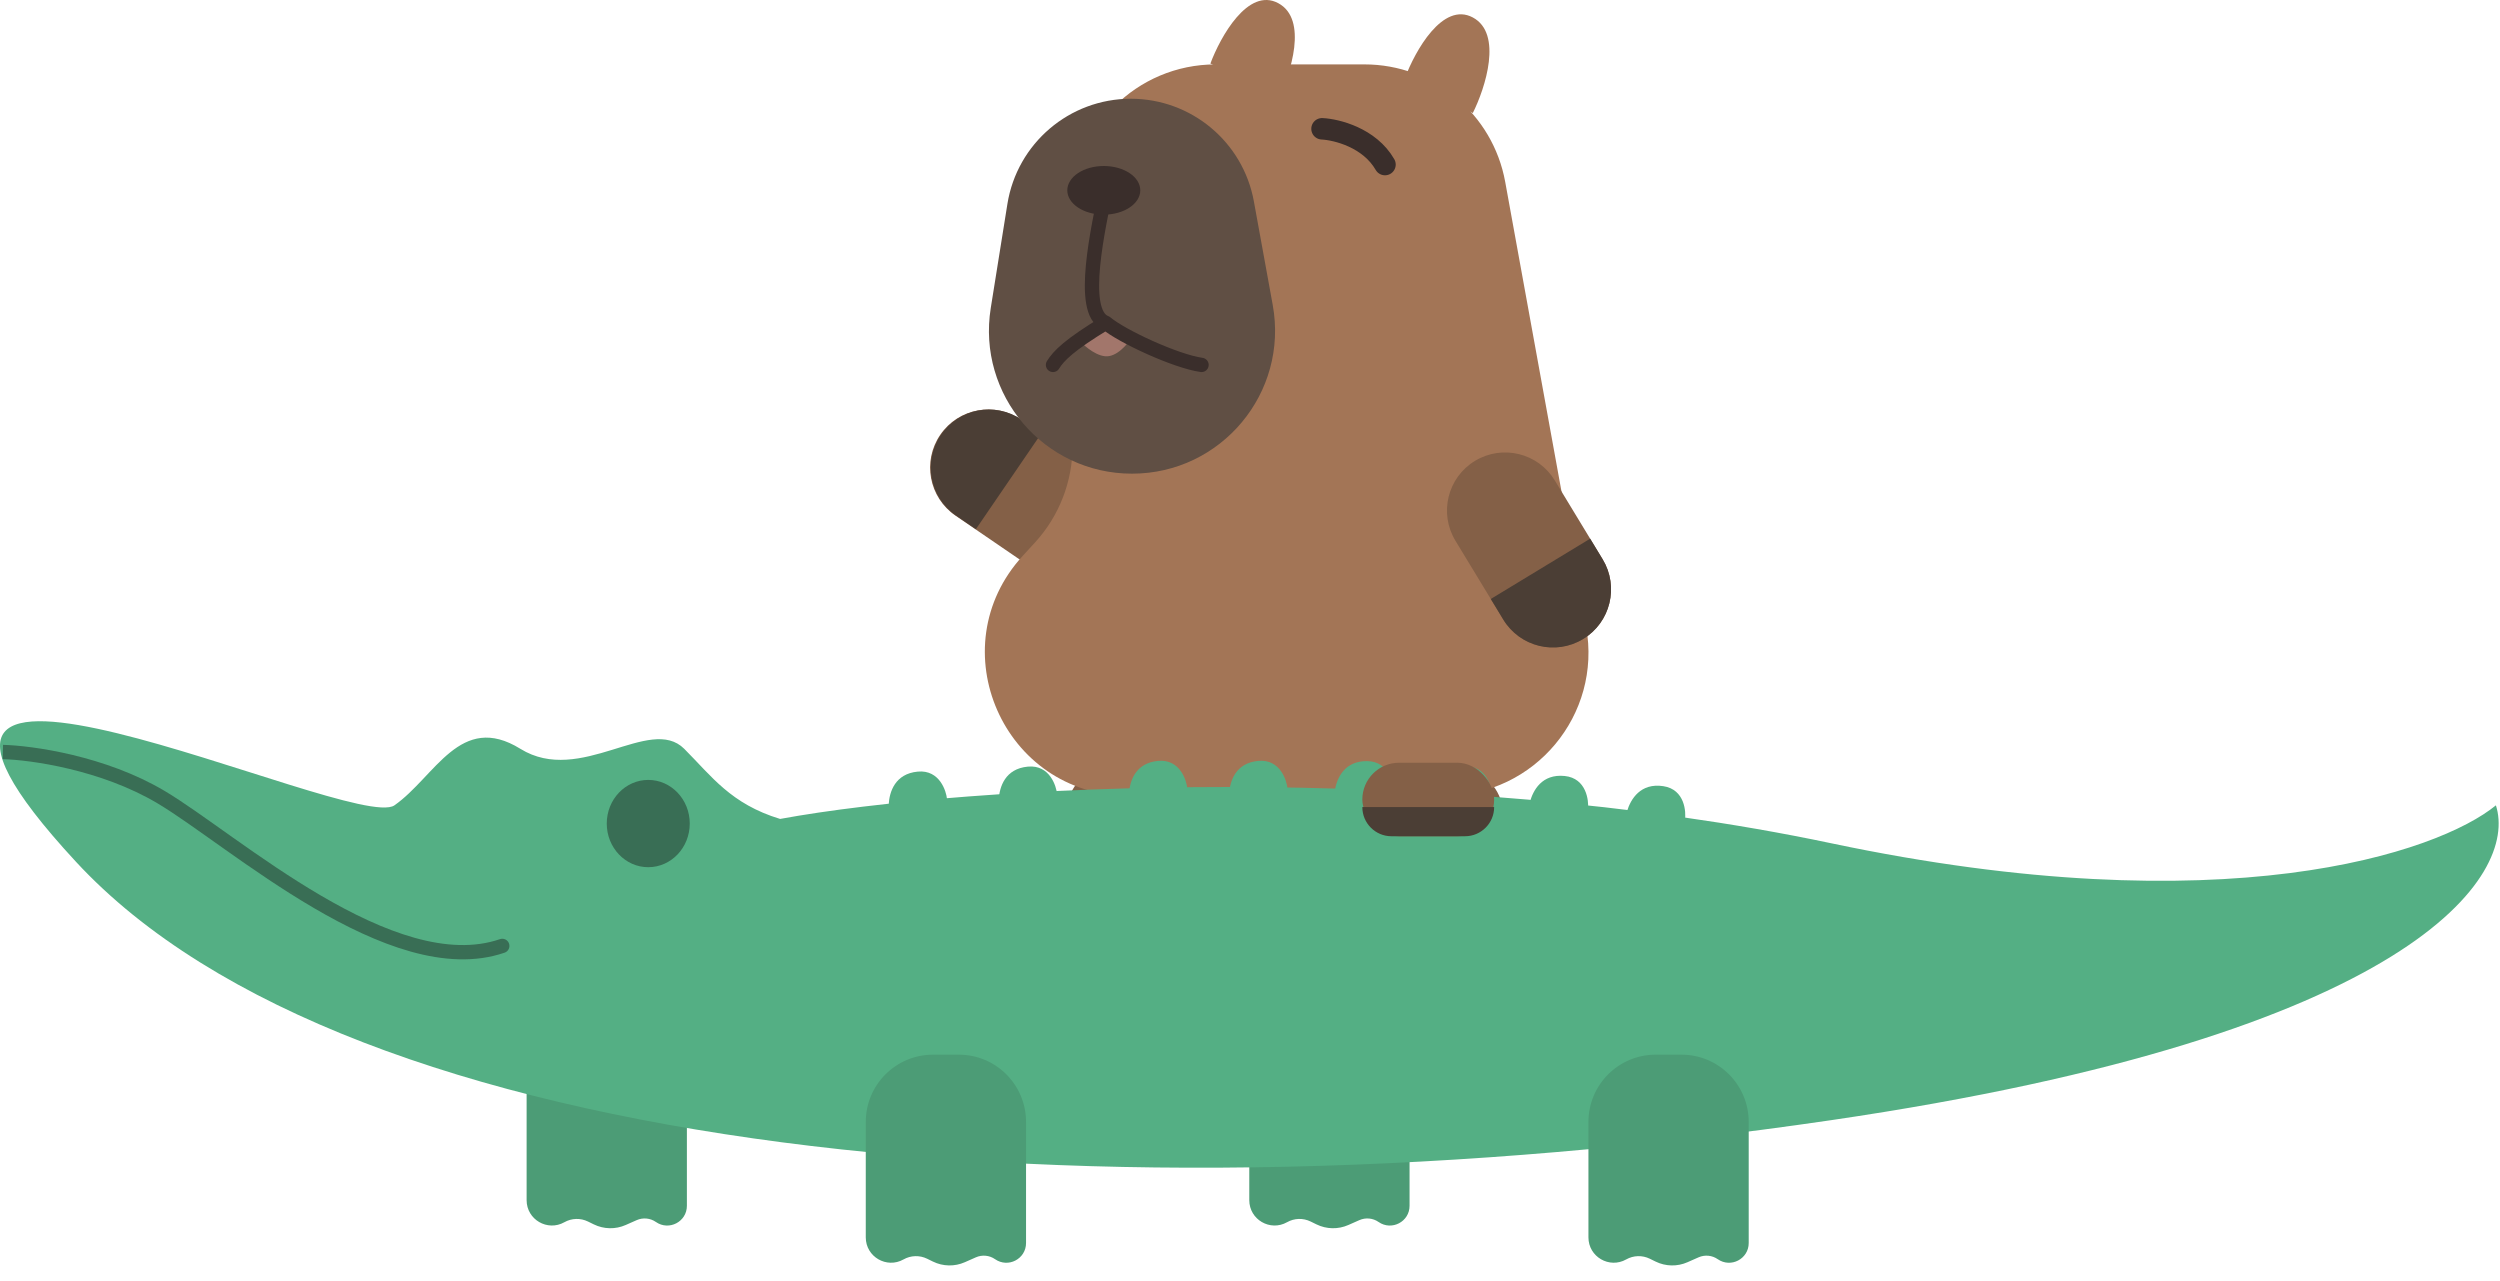 <svg width="1747" height="895" viewBox="0 0 1747 895" fill="none" xmlns="http://www.w3.org/2000/svg">
<path d="M893.204 2.197C872.149 -9.054 852.848 25.637 845.83 44.389L893.204 69C901.977 51.42 914.26 13.448 893.204 2.197Z" fill="#A37556"/>
<path d="M777.271 386.037C789.93 367.522 785.183 342.251 766.668 329.592L713.492 293.235C694.977 280.577 669.705 285.324 657.047 303.839C644.388 322.354 649.135 347.625 667.65 360.284L720.827 396.641C739.342 409.3 764.613 404.552 777.271 386.037Z" fill="#846047"/>
<path d="M727.784 302.737L713.921 293.259C695.406 280.6 670.135 285.347 657.476 303.862C644.817 322.377 649.565 347.648 668.08 360.307L681.943 369.786L727.784 302.737Z" fill="#4B3E35"/>
<rect x="945.83" y="537" width="104" height="58" rx="29" fill="#846047"/>
<path d="M945.83 572H1049.83C1049.83 584.703 1039.53 595 1026.83 595H968.83C956.128 595 945.83 584.703 945.83 572Z" fill="#4B3E35"/>
<rect x="745.83" y="537" width="104" height="58" rx="29" fill="#846047"/>
<path d="M745.83 572H849.83C849.83 584.703 839.533 595 826.83 595H768.83C756.128 595 745.83 584.703 745.83 572Z" fill="#4B3E35"/>
<path d="M749.513 145C749.513 89.772 794.284 45 849.513 45H953.449C1001.78 45 1043.19 79.561 1051.84 127.109L1108.39 438.109C1119.55 499.494 1072.4 556 1010 556H788.404C701.355 556 655.87 452.488 714.744 388.367L723.173 379.187C740.113 360.737 749.513 336.602 749.513 311.555L749.513 145Z" fill="#A37556"/>
<path d="M703.965 142.579C710.745 100.187 747.316 69 790.247 69C832.471 69 868.655 99.194 876.213 140.737L889.388 213.149C900.553 274.511 853.414 331 791.045 331C729.543 331 682.629 275.987 692.342 215.256L703.965 142.579Z" fill="#604F44"/>
<path d="M772.222 248.949C764.133 248.123 755.37 239.656 752 235.526C769.911 221.896 785.463 229.847 791 235.526C788.111 240.344 780.311 249.775 772.222 248.949Z" fill="#A2766B"/>
<path d="M772.714 132.789C768.296 156.391 753.436 218.496 772.714 225.579M772.714 225.579C783.83 235 821.749 252.521 839.639 255M772.714 225.579C747.33 241 739.83 248.5 735.83 255" stroke="#3A2E2B" stroke-width="10" stroke-linecap="round"/>
<ellipse cx="771.33" cy="133" rx="25.5" ry="17" fill="#3A2E2B"/>
<path d="M923.83 90C933.997 90.5 957.03 96.2 967.83 115" stroke="#3A2E2B" stroke-width="15" stroke-linecap="round"/>
<path d="M1030.7 322.069C1049.87 310.433 1074.85 316.543 1086.48 335.717L1119.9 390.787C1131.54 409.961 1125.43 434.937 1106.25 446.574C1087.08 458.21 1062.1 452.099 1050.47 432.925L1017.05 377.856C1005.41 358.682 1011.52 333.705 1030.7 322.069Z" fill="#846047"/>
<path d="M1111.19 376.43L1119.9 390.787C1131.54 409.961 1125.43 434.937 1106.25 446.574C1087.08 458.21 1062.1 452.099 1050.47 432.925L1041.75 418.568L1111.19 376.43Z" fill="#4B3E35"/>
<path d="M1029.2 12.197C1008.15 0.946 988.848 35.637 981.83 54.389L1029.2 79C1037.98 61.42 1050.26 23.448 1029.2 12.197Z" fill="#A37556"/>
<path d="M368 758C368 732.043 389.043 711 415 711H433C458.957 711 480 732.043 480 758V842.626C480 853.753 467.488 860.286 458.357 853.927C454.41 851.178 449.314 850.688 444.915 852.634L437.227 856.034C430.109 859.182 421.964 859.025 414.973 855.604L410.868 853.595C405.63 851.032 399.466 851.215 394.39 854.084C382.599 860.748 368 852.23 368 838.686V758Z" fill="#4C9C76"/>
<path d="M873 758C873 732.043 894.043 711 920 711H938C963.957 711 985 732.043 985 758V842.626C985 853.753 972.488 860.286 963.357 853.927C959.41 851.178 954.314 850.688 949.915 852.634L942.227 856.034C935.109 859.182 926.964 859.025 919.973 855.604L915.868 853.595C910.63 851.032 904.466 851.215 899.39 854.084C887.599 860.748 873 852.23 873 838.686V758Z" fill="#4C9C76"/>
<path d="M1279.64 589.27C1004.84 531.27 676.472 548.103 545.139 572.27C510.639 561.769 497.339 542.47 478.139 523.27C454.139 499.27 405.639 549.27 363.639 523.27C321.639 497.27 304.139 542.769 275.639 562.769C247.139 582.769 -138.361 395.269 53.139 602.269C244.639 809.269 768.639 857.769 1279.64 782.769C1688.44 722.769 1759.64 611.103 1744.14 562.769C1703.81 595.77 1554.44 647.27 1279.64 589.27Z" fill="#54AF84"/>
<path d="M605 784C605 758.043 626.043 737 652 737H670C695.957 737 717 758.043 717 784V868.626C717 879.753 704.488 886.286 695.357 879.927C691.41 877.178 686.314 876.688 681.915 878.634L674.227 882.034C667.109 885.182 658.964 885.025 651.973 881.604L647.868 879.595C642.63 877.032 636.466 877.215 631.39 880.084C619.599 886.748 605 878.23 605 864.686V784Z" fill="#4C9C76"/>
<path d="M1110 784C1110 758.043 1131.04 737 1157 737H1175C1200.96 737 1222 758.043 1222 784V868.626C1222 879.753 1209.49 886.286 1200.36 879.927C1196.41 877.178 1191.31 876.688 1186.92 878.634L1179.23 882.034C1172.11 885.182 1163.96 885.025 1156.97 881.604L1152.87 879.595C1147.63 877.032 1141.47 877.215 1136.39 880.084C1124.6 886.748 1110 878.23 1110 864.686V784Z" fill="#4C9C76"/>
<ellipse cx="453" cy="575.5" rx="29" ry="30.5" fill="#396E55"/>
<path d="M112.5 557L115.054 552.701L112.5 557ZM352.627 665.728C355.238 664.829 356.626 661.984 355.728 659.373C354.829 656.762 351.984 655.374 349.373 656.272L352.627 665.728ZM1.875 530.498C21.357 530.985 70.527 537.881 109.946 561.299L115.054 552.701C73.673 528.119 22.643 521.015 2.125 520.502L1.875 530.498ZM109.946 561.299C122.349 568.667 138.516 580.398 157.356 593.716C176.081 606.952 197.245 621.606 219.287 634.503C241.31 647.389 264.4 658.637 287.004 664.963C309.602 671.288 332.086 672.797 352.627 665.728L349.373 656.272C331.414 662.453 311.148 661.337 289.699 655.333C268.257 649.332 246.002 638.548 224.338 625.872C202.692 613.207 181.826 598.767 163.128 585.55C144.546 572.415 127.901 560.333 115.054 552.701L109.946 561.299Z" fill="#396E55"/>
<path d="M641.383 539.198C625.391 540.679 621.506 553.427 621.025 562.176L661.775 558.397C661.283 553.087 656.761 537.774 641.383 539.198Z" fill="#54AF84"/>
<path d="M718.297 535.712C702.305 537.193 698.42 549.941 697.939 558.69L738.689 554.911C738.197 549.6 733.675 534.287 718.297 535.712Z" fill="#54AF84"/>
<path d="M809.297 531.712C793.305 533.193 789.42 545.941 788.939 554.69L829.689 550.911C829.197 545.6 824.675 530.287 809.297 531.712Z" fill="#54AF84"/>
<path d="M879.297 531.712C863.305 533.193 859.42 545.941 858.939 554.69L899.689 550.911C899.197 545.6 894.675 530.287 879.297 531.712Z" fill="#54AF84"/>
<path d="M955.42 531.872C939.361 531.648 934.145 543.912 932.739 552.56L973.66 553.127C973.734 547.794 970.862 532.088 955.42 531.872Z" fill="#54AF84"/>
<path d="M1025.29 535.45C1009.27 534.29 1003.35 546.23 1001.44 554.781L1042.26 557.731C1042.64 552.412 1040.69 536.565 1025.29 535.45Z" fill="#54AF84"/>
<path d="M1093.4 542.259C1077.42 540.637 1071.15 552.4 1069 560.893L1109.72 565.021C1110.25 559.715 1108.76 543.818 1093.4 542.259Z" fill="#54AF84"/>
<path d="M1162.29 549.363C1146.41 546.949 1139.57 558.387 1137 566.762L1177.46 572.908C1178.26 567.635 1177.56 551.684 1162.29 549.363Z" fill="#54AF84"/>
<rect x="952" y="533" width="92.114" height="51.371" rx="25.686" fill="#846047"/>
<path d="M952 564H1044.11C1044.11 575.251 1034.99 584.371 1023.74 584.371H972.371C961.121 584.371 952 575.251 952 564Z" fill="#4B3E35"/>
</svg>
